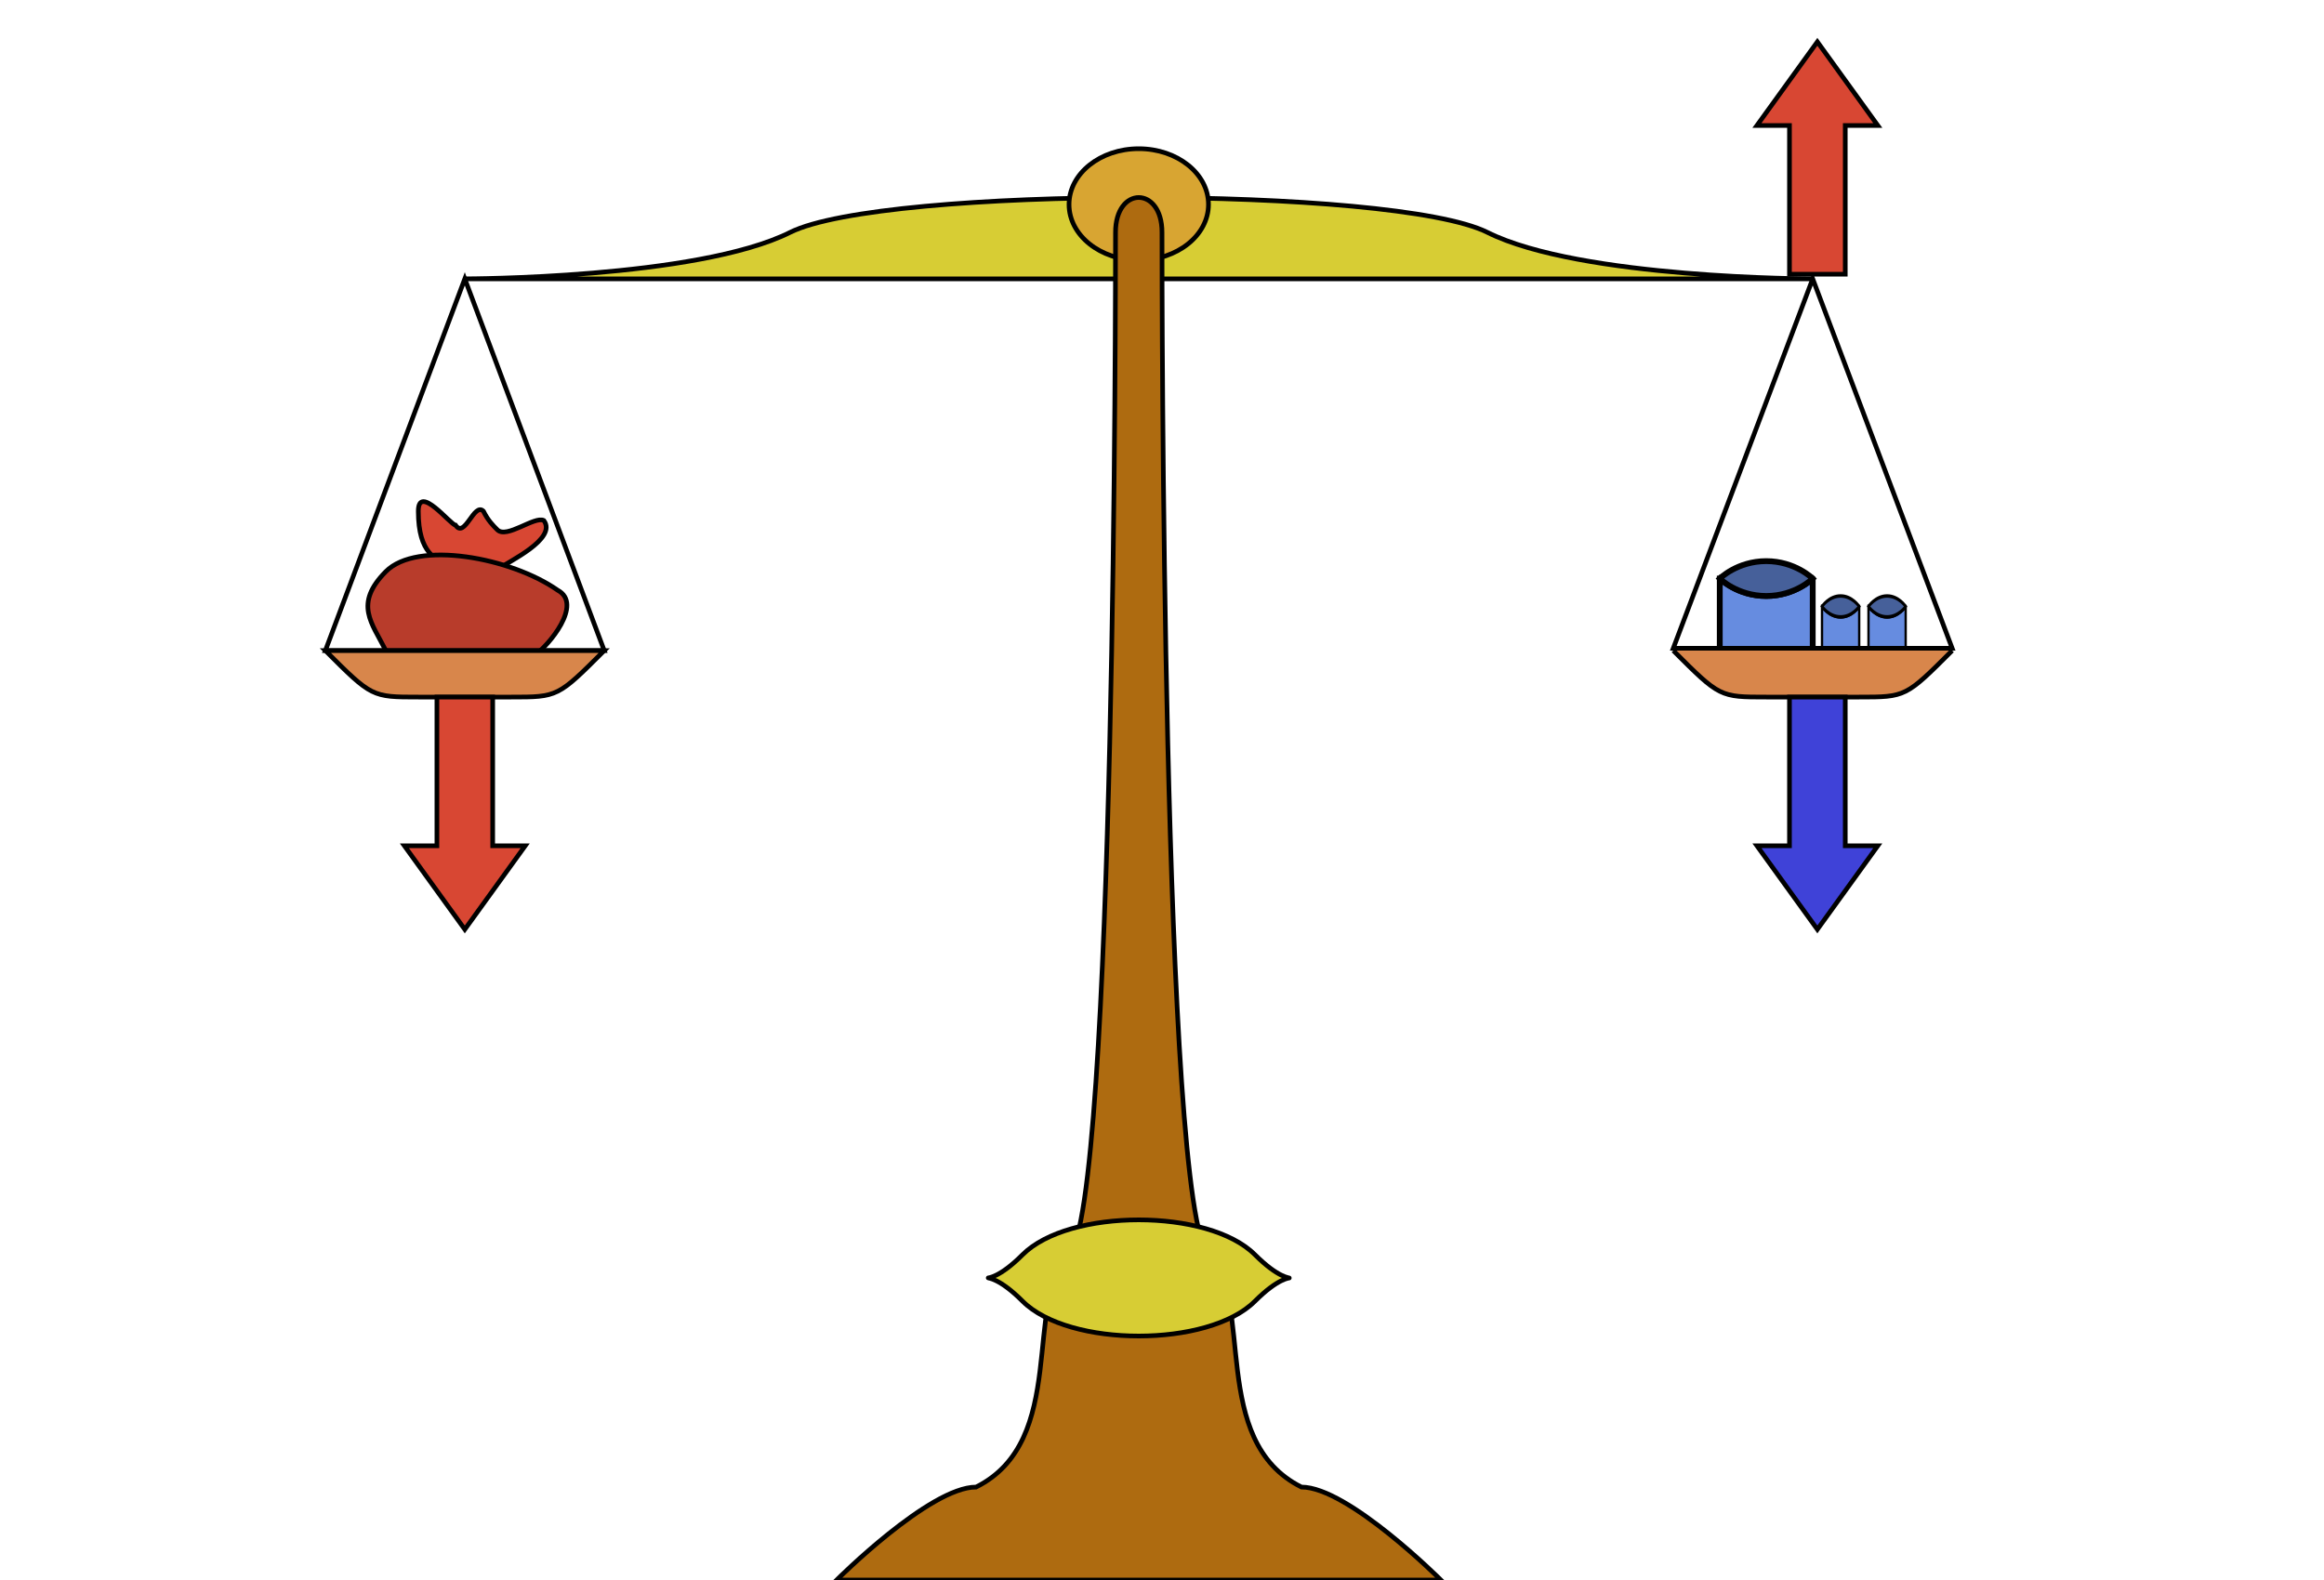 <?xml version="1.0" encoding="utf-8"?>
<svg viewBox="0 0 500 340" xmlns="http://www.w3.org/2000/svg" xmlns:xlink="http://www.w3.org/1999/xlink">
  <defs>
    <symbol id="weight" viewBox="0 0 20 20" style="stroke:black;fill:rgb(216, 30, 0); stroke-linecap: square; stroke-linejoin: round;">
      <path d="M2 6C2 6 5 9 10 9C15 9 18 6 18 6L18 19L2 19L2 6" style="fill:rgb(102, 140, 224);"/>
      <path d="M18 6C18 6 15 3 10 3C5 3 2 6 2 6C2 6 5 9 10 9C15 9 18 6 18 6" style="fill:rgb(70, 96, 154);"/>
    </symbol>
  </defs>
  <path style="stroke:black;fill:rgb(216, 71, 51);" d="M96 122C94 120 90 119.421 90 110C90 104 97 113 98 113C100 116 102 108 104 110C105 112 106 113 107 114C109 116 115 111 117 112C120 116 109 121 108 122"/>
  <path style="stroke:black;fill:rgb(184, 60, 43);" d="M83.006 140C80 134.009 76.081 130 83 123C89.745 116.176 110 120 120 127.019C125.524 130 118 139 115 141"/>
  <use width="50" height="25" transform="matrix(1, 0, 0, 1, 355, 117)" style="fill:rgb(94, 40, 44);" xlink:href="#weight"/>
  <use width="50" height="25" transform="matrix(0.4, 0, 0, 0.6, 386, 126)" xlink:href="#weight"/>
  <use width="50" height="25" transform="matrix(0.4, 0, 0, 0.6, 396, 126)" xlink:href="#weight"/>
  <path style="stroke:black;fill:rgb(215, 205, 52);" d="M100 60C100 60 150 60 170 50C190 40 300 40 320 50C340 60 390 60 390 60z"/>
  <ellipse style="stroke:black;fill:rgb(216, 165, 50);" cx="245" cy="44" rx="15" ry="12"/>
  <path style="stroke:black;fill:rgb(174, 107, 16);" d="M260 270C270 280 260 310 280 320C290 320 310 340 310 340 L 180 340C180 340 200 320 210 320C230 310 220 280 230 270C240 260 240 60 240 50C240 40 250 40 250 50C250 60 250 260 260 270 Z"/>
  <path style="stroke:black;fill:rgb(215, 205, 52);" d="M270 270C260 260 230 260 220 270C210 280 210 270 220 280C230 290 260 290 270 280C280 270 280 280 270 270Z"/>
  <path style="stroke:black;fill:none;" d="M100 60 L 70 140 L 130 140 L 100 60 Z"/>
  <path style="stroke:black;fill:none;" d="M390 60 L 360 139.5 L 420 139.5 L 390 60 Z"/>
  <path style="stroke:black;fill:rgb(216, 134, 75);" d="M360 140C370 150 370 150 380 150C390 150 390 150 400 150C410 150 410 150 420 140"/>
  <path style="stroke:black;fill:rgb(216, 134, 75);" d="M70 140C80 150 80 150 90 150C100 150 100 150 110 150C120 150 120 150 130 140z"/>
  <path d="M90 144H122L122 137L140 150L122 163L122 156H90V144Z" style="stroke:black;fill:rgb(216, 71, 51);" transform="matrix(0, 1, -1, 0, 250, 60)"/>
  <path d="M90 144H122L122 137L140 150L122 163L122 156H90V144Z" style="stroke:black;fill:rgb(216, 71, 51);" transform="matrix(0, -1, 1, 0, 241, 149)"/>
  <path d="M90 144H122L122 137L140 150L122 163L122 156H90V144Z" style="stroke:black;fill:rgb(63, 66, 216);" transform="matrix(0, 1, -1, 0, 541, 60)"/>
</svg>